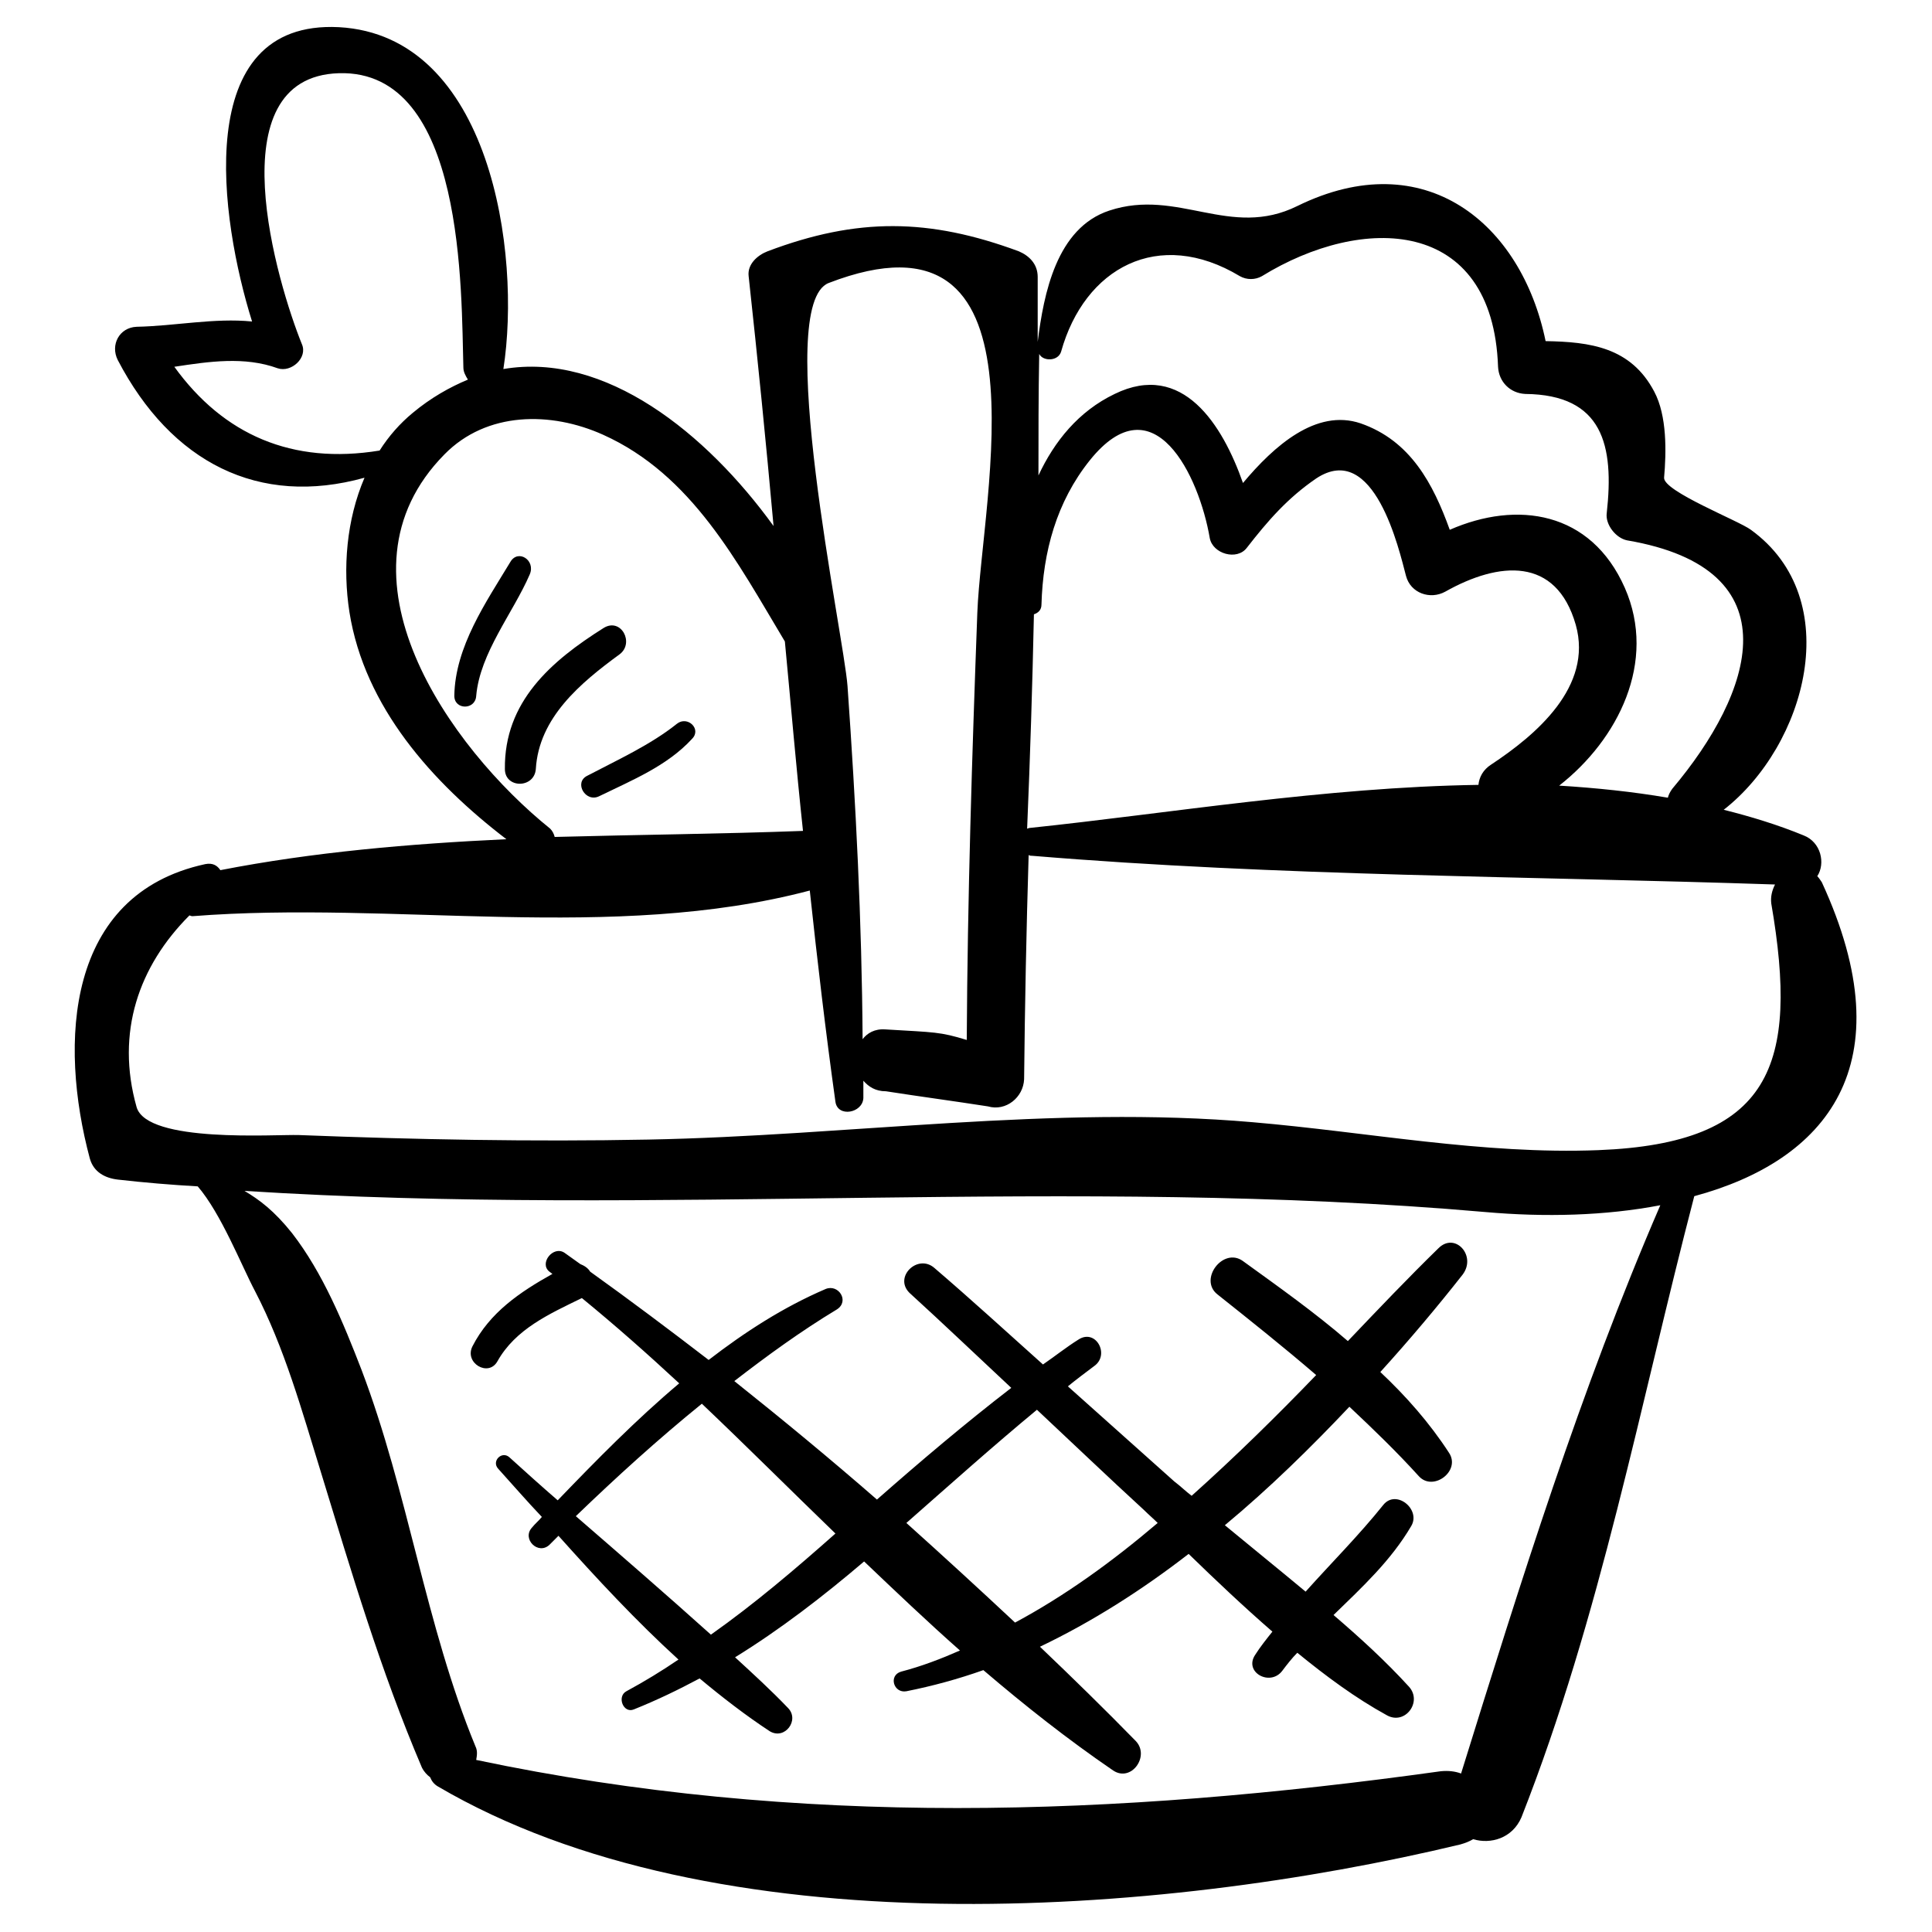 <?xml version="1.0" encoding="utf-8"?>
<!-- Svg Vector Icons : http://www.onlinewebfonts.com/icon -->
<!DOCTYPE svg PUBLIC "-//W3C//DTD SVG 1.1//EN" "http://www.w3.org/Graphics/SVG/1.1/DTD/svg11.dtd">
<svg version="1.1" xmlns="http://www.w3.org/2000/svg" xmlns:xlink="http://www.w3.org/1999/xlink" x="0px" y="0px" viewBox="0 0 256 256" enable-background="new 0 0 256 256" xml:space="preserve">
<g><g><g><path fill="#000000" d="M241.4,116.9c-0.2-0.3-0.4-0.6-0.6-0.8c1.1-1.7,0.5-4.5-1.8-5.4c-3.4-1.4-7-2.5-10.6-3.4c10.9-8.5,16.3-27.9,3.6-37.1c-1.6-1.2-11.6-5.1-11.5-6.9c0.3-3.4,0.4-8.2-1.3-11.4c-3.1-5.9-8.5-6.6-14.4-6.7c-3.2-15.6-16-26.2-32.9-17.9c-8.9,4.4-15.8-2.4-24.9,0.6c-7,2.3-8.7,11-9.5,17.4c0-2.9,0-5.7,0-8.6c0-1.7-1.1-2.8-2.5-3.4c-11.9-4.4-21.4-4.5-33.3,0c-1.3,0.5-2.7,1.7-2.5,3.3c1.2,11,2.3,22,3.3,33.1c-8.9-12.3-22.3-23.1-35.8-20.8C69.1,33.5,65,4.7,44.9,3.6c-19.7-1-15.7,25.6-11.5,39c-5-0.5-10.2,0.6-15.3,0.7c-2.3,0.1-3.5,2.4-2.5,4.4c7.1,13.6,18.7,19.5,32.7,15.6c-2.4,5.6-2.9,12-2,17.8c2,12.6,11,22.6,20.8,30.1c-12.8,0.6-25.6,1.7-37.9,4.1c-0.4-0.6-1-1-2-0.8c-18.5,4-19.4,23.7-15.3,39c0.5,1.8,2,2.6,3.7,2.8c3.5,0.4,7.1,0.7,10.6,0.9c3.1,3.6,5.8,10.5,7.6,13.9c3.9,7.5,6.2,15.8,8.7,23.9c4.1,13.4,7.9,26.3,13.4,39.2c0.3,0.6,0.7,1,1.1,1.3c0.2,0.5,0.5,0.9,1,1.2c36.8,21.6,95.5,17.3,135.5,7.7c0.7-0.2,1.2-0.4,1.7-0.7c2.3,0.7,5.2-0.1,6.4-2.9c10.5-26.7,15.7-54.7,22.9-82.3C241.9,153.8,252.6,141.2,241.4,116.9z M137.7,46.9c0.5,1,2.5,1,2.9-0.3c3.1-11.1,12.9-16.5,23.7-10c0.9,0.5,2,0.5,2.9,0c13.3-8.2,30.6-7.9,31.3,12c0.1,2,1.6,3.5,3.6,3.6c10.3,0.1,11.8,6.8,10.8,15.8c-0.2,1.5,1.2,3.3,2.7,3.6c22.3,3.8,16.7,20.2,6,32.9c-0.3,0.4-0.5,0.8-0.6,1.2c-4.7-0.8-9.5-1.3-14.4-1.6c7.8-6.1,13-16.4,8.7-26.2c-4.5-10.2-14.3-11.6-23.2-7.7c-2.2-6.1-5.2-11.8-11.8-14.1c-5.9-2-11.5,3-15.6,7.9c-2.7-7.7-8-16.2-17-11.8c-4.8,2.3-8,6.3-10.1,10.8C137.6,57.7,137.6,52.3,137.7,46.9z M137,81.4c0.6-0.2,1-0.6,1-1.3c0.2-7,2-13.6,6.4-19.1c8.5-10.6,14.5,2.1,15.9,10.3c0.4,2.1,3.6,3,4.9,1.3c2.8-3.6,5.4-6.6,9.2-9.2c7.7-5.1,11,9.5,11.9,12.9c0.6,2.3,3.2,3.2,5.2,2.1c7.1-4,14.7-4.7,17.3,4.4c2.3,8.2-5.3,14.6-11.2,18.5c-1.1,0.7-1.6,1.7-1.7,2.7c-20.3,0.3-41.2,3.8-59.4,5.7c-0.2,0-0.3,0.1-0.4,0.1C136.5,100.3,136.8,90.8,137,81.4z M109.8,37.5c29.8-11.5,20.3,28.2,19.7,43.7c-0.7,18.9-1.3,37.8-1.4,56.6c-3.6-1.1-4.2-1-10.8-1.4c-1.4-0.1-2.4,0.5-3,1.3c-0.1-15.6-0.9-31.2-2-46.8C111.8,84.1,102.4,40.4,109.8,37.5z M50.3,59.7c-11.6,1.9-20.7-2.1-27.2-11.1c4.6-0.7,9.3-1.4,13.7,0.2c1.8,0.6,4-1.4,3.2-3.2c-3.2-7.9-11.5-35.4,4.9-35.9c16.8-0.5,16.2,29.1,16.5,39c0,0.6,0.3,1.1,0.6,1.6c-2.4,1-4.9,2.4-7.3,4.4C53,56.1,51.5,57.8,50.3,59.7z M58.9,60.2c5.6-5.7,14.1-5.7,21-2.6c11.8,5.3,17.8,16.9,24.1,27.4c0.8,8.4,1.5,16.7,2.4,25.1c-10.7,0.4-21.8,0.5-32.9,0.8c-0.1-0.4-0.3-0.8-0.6-1.1C59.6,99.1,43.2,76.1,58.9,60.2z M193.6,235c-0.8-0.3-1.7-0.4-2.7-0.3c-43.1,6-85.1,7.5-127.8-1.5c0.1-0.6,0.2-1.2-0.1-1.8c-6.6-16-8.9-33.6-15.1-49.9c-2.4-6.2-5.1-12.8-9.2-18.1c-2.4-3-4.3-4.4-6.3-5.6c54.9,3.5,109.6-2,164.4,2.8c7.9,0.7,15.9,0.5,23.2-0.9C209.4,184.2,201.5,209.6,193.6,235z M211.8,152.4c-15.3,0.6-30.6-2.4-45.8-3.7c-26.3-2.3-53.7,1.8-80.1,2.3c-15.4,0.3-30.9,0-46.3-0.6c-3.2-0.1-20.1,1.1-21.5-3.7c-2.8-9.9,0.3-18.7,7-25.4c0.1,0,0.2,0.1,0.4,0.1c26.7-2.1,55.7,3.5,81.8-3.4c1,9.3,2.1,18.7,3.4,28c0.3,2.1,3.6,1.5,3.7-0.5c0-0.8,0-1.5,0-2.3c0.7,0.8,1.6,1.4,3,1.4c4.5,0.7,9,1.3,13.5,2c2.4,0.7,4.7-1.2,4.8-3.6c0.1-9.9,0.3-19.8,0.6-29.7c0.2,0.1,0.3,0.1,0.5,0.1c32.5,2.7,65.8,2.7,98.4,3.8c-0.4,0.8-0.6,1.6-0.5,2.5C238.4,141.2,234.7,151.5,211.8,152.4z"/><path fill="#000000" d="M190.6,165.4c-4,3.9-8,8.1-12,12.3c-4.4-3.8-9.2-7.2-13.9-10.6c-2.6-1.9-5.9,2.4-3.4,4.4c4.4,3.5,8.8,7,13.1,10.7c-5.3,5.5-10.8,10.9-16.5,16c-0.8-0.6-1.5-1.3-2.3-1.9c-4.7-4.2-9.4-8.4-14.1-12.6c1.1-0.9,2.3-1.8,3.5-2.7c2.1-1.5,0.2-5-2.1-3.5c-1.6,1-3.1,2.2-4.7,3.3c-4.8-4.3-9.5-8.6-14.4-12.8c-2.2-1.9-5.4,1.2-3.3,3.3c4.5,4.1,9,8.4,13.5,12.6c-6.1,4.7-12,9.7-17.8,14.8c-6.2-5.4-12.5-10.6-18.9-15.7c4.4-3.4,8.8-6.6,13.6-9.5c1.7-1.1,0.2-3.4-1.5-2.7c-5.6,2.4-10.7,5.7-15.5,9.4c-5.2-4-10.4-7.9-15.7-11.7c-0.3-0.5-0.8-0.8-1.3-1c-0.7-0.5-1.4-1-2.1-1.5c-1.5-1-3.4,1.4-2,2.5c0.1,0.1,0.3,0.2,0.4,0.3c-4.3,2.4-8.3,5.1-10.6,9.6c-1.1,2.2,2.1,4.1,3.3,2c2.4-4.3,6.9-6.3,11.2-8.4c4.4,3.6,8.7,7.4,12.9,11.3c-5.7,4.8-11,10.2-16.1,15.5c-2.2-1.9-4.3-3.8-6.4-5.7c-1-0.9-2.4,0.5-1.5,1.5c1.9,2.1,3.8,4.3,5.8,6.4c-0.4,0.5-0.9,0.9-1.3,1.4c-1.4,1.5,0.8,3.7,2.3,2.3c0.4-0.4,0.8-0.8,1.2-1.2c5.1,5.7,10.3,11.3,15.9,16.4c-2.2,1.5-4.5,2.9-6.9,4.2c-1.3,0.7-0.4,3,1,2.4c3-1.2,5.9-2.6,8.7-4.1c3,2.5,6.1,4.9,9.3,7c2,1.2,4-1.5,2.4-3.1c-2.2-2.3-4.6-4.5-7-6.7c6-3.7,11.7-8.1,17.1-12.7c4.2,4,8.4,8,12.7,11.8c-2.5,1.1-5.1,2.1-7.8,2.8c-1.7,0.5-1,2.9,0.7,2.6c3.5-0.7,6.8-1.6,10.2-2.8c5.5,4.7,11.2,9.2,17.2,13.3c2.4,1.6,4.9-1.9,3-3.9c-4.1-4.2-8.4-8.4-12.7-12.5c6.9-3.3,13.5-7.5,19.7-12.3c3.6,3.5,7.3,7,11.1,10.3c-0.8,1-1.6,2-2.3,3.1c-1.5,2.3,2,4.2,3.6,2.1c0.6-0.8,1.3-1.7,2-2.4c3.8,3.1,7.7,6,11.9,8.3c2.4,1.3,4.7-1.8,2.9-3.8c-3.1-3.4-6.5-6.5-10-9.5c3.8-3.7,7.6-7.2,10.3-11.8c1.3-2.2-2-4.9-3.7-2.8c-3.2,4-6.9,7.7-10.3,11.5c-3.6-3-7.2-5.9-10.7-8.8c5.9-4.9,11.4-10.3,16.5-15.7c3.2,3,6.3,6,9.2,9.2c1.9,2.1,5.6-0.7,4-3.1c-2.6-4-5.7-7.5-9.1-10.7c3.9-4.3,7.6-8.7,10.9-12.9C195.7,166.4,192.8,163.2,190.6,165.4z M94.2,216.6c-5.9-5.3-11.9-10.5-17.9-15.7c5.4-5.2,10.9-10.2,16.7-14.9c6,5.7,11.8,11.5,17.7,17.2C105.4,207.9,100,212.5,94.2,216.6z M134.5,215c-4.7-4.4-9.5-8.8-14.4-13.2c5.8-5.1,11.5-10.2,17.3-15c4.7,4.4,9.4,8.9,14.2,13.3c0.6,0.6,1.2,1.1,1.8,1.7C147.4,206.9,141.2,211.4,134.5,215z"/><path fill="#000000" d="M67.6,74.5c-3.2,5.3-7.3,11.2-7.4,17.7c0,1.9,2.8,1.9,2.9,0c0.5-5.7,4.9-11,7.1-16.1C71,74.2,68.6,72.7,67.6,74.5z"/><path fill="#000000" d="M80,83.2c-7,4.4-13.2,9.8-13.1,18.7c0,2.6,3.9,2.6,4.1,0c0.4-6.8,5.9-11.4,11.1-15.2C84.1,85.2,82.3,81.8,80,83.2z"/><path fill="#000000" d="M89.7,95.9c-3.5,2.8-7.9,4.8-11.9,6.9c-1.8,0.9-0.2,3.6,1.6,2.7c4.3-2.1,9-4,12.3-7.6C93,96.6,91.1,94.8,89.7,95.9z"/></g><g></g><g></g><g></g><g></g><g></g><g></g><g></g><g></g><g></g><g></g><g></g><g></g><g></g><g></g><g></g></g></g>
</svg>